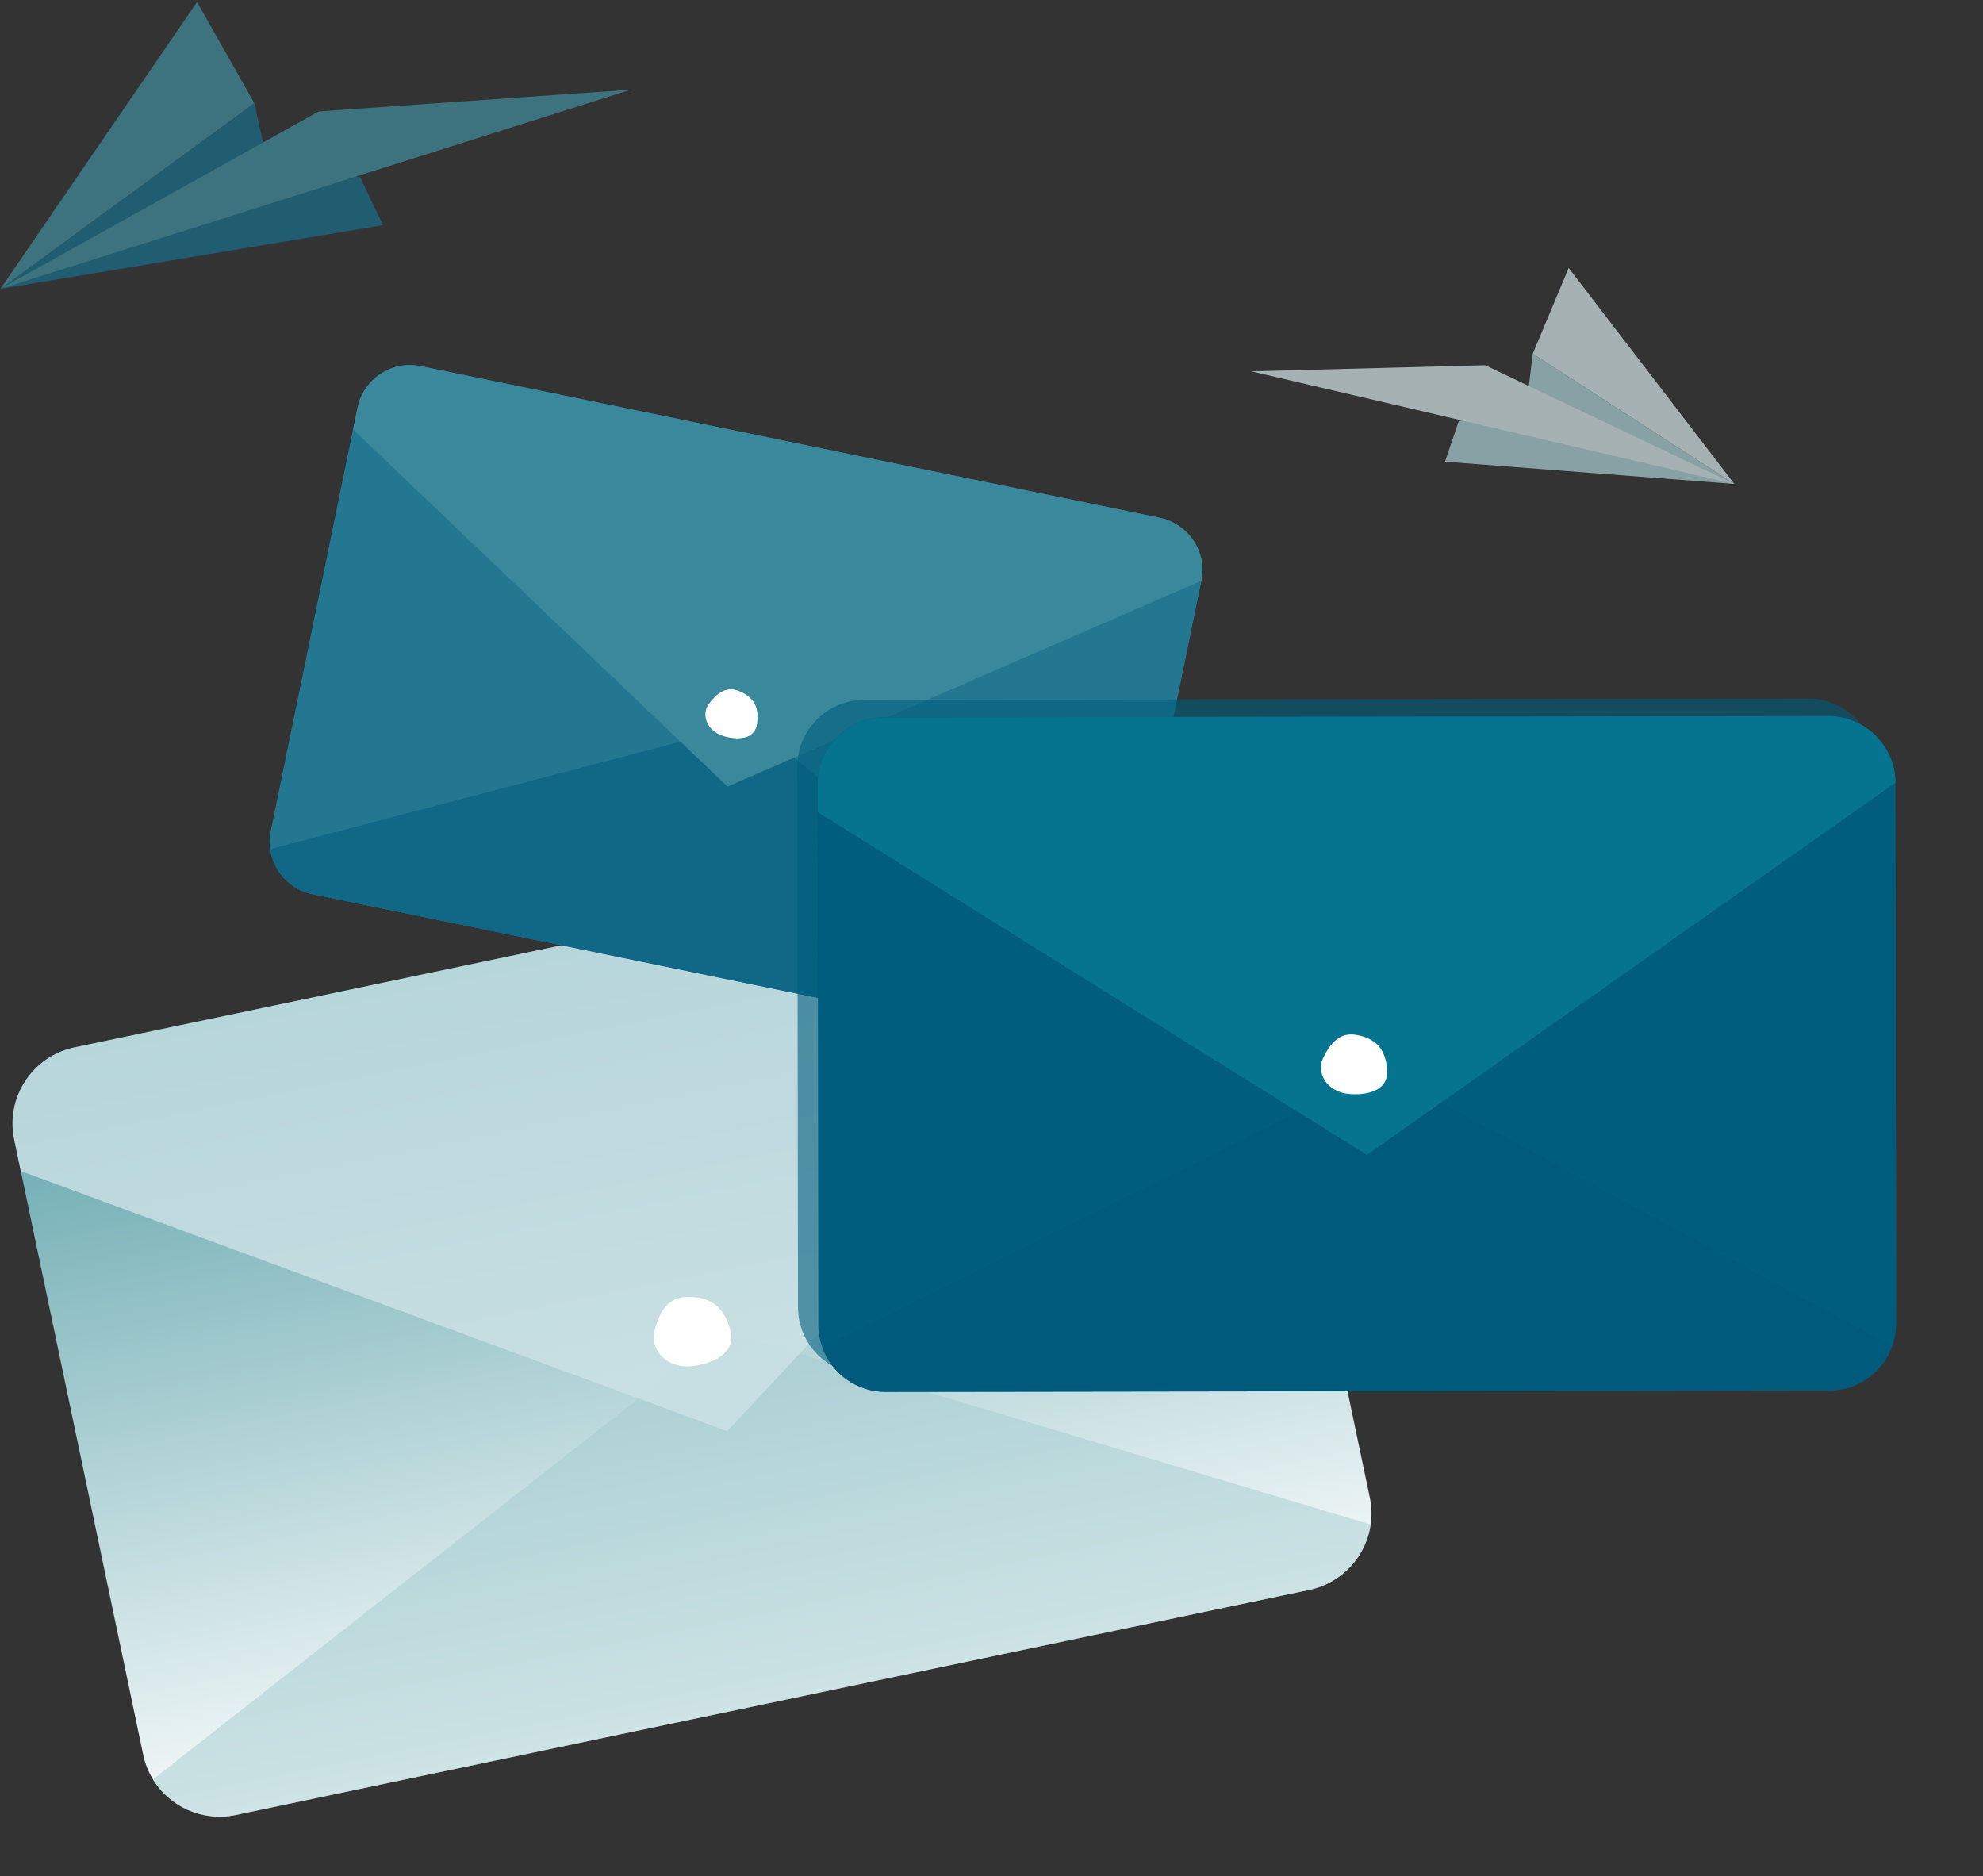 <svg width="538" height="509" viewBox="0 0 538 509" fill="none" xmlns="http://www.w3.org/2000/svg">
<rect x="0" y="0" width="538" height="509" fill="#333333" stroke="none"/>
<path d="M336.632 239.323L371.644 406.31C372.157 408.776 372.219 411.228 371.873 413.58C370.67 422.149 364.189 429.445 355.219 431.327L63.911 492.39C54.879 494.27 46.004 490.141 41.487 482.716C40.267 480.721 39.354 478.492 38.85 476.071L3.854 309.157C1.46 297.732 8.802 286.545 20.248 284.146L311.556 223.084C322.988 220.689 334.199 227.937 336.632 239.323Z" fill="url(#paint0_linear_396_2519)"/>
<path opacity="0.5" d="M371.876 413.594C370.674 422.163 364.193 429.459 355.223 431.342L63.915 492.404C54.883 494.284 46.007 490.155 41.49 482.73L196.504 361.172L371.891 413.591L371.876 413.594Z" fill="#A4CCD0"/>
<path opacity="0.8" d="M336.632 239.323L197.299 388.258L5.634 317.706L3.854 309.157C1.445 297.735 8.787 286.548 20.234 284.149L311.542 223.087C322.974 220.692 334.185 227.94 336.618 239.326L336.632 239.323Z" fill="#CDE2E6"/>
<path d="M177.554 361.204C178.897 355.764 181.191 352.066 186.272 351.871C193.917 351.574 196.694 355.848 198.095 360.717C199.992 367.301 193.109 369.92 188.079 370.582C180.861 371.515 176.352 366.137 177.554 361.204Z" fill="white"/>
<path d="M325.963 157.55L302.408 272.429C302.059 274.121 301.421 275.691 300.571 277.076C297.469 282.148 291.395 284.984 285.215 283.707L84.801 242.595C78.59 241.313 74.125 236.285 73.293 230.369C73.073 228.778 73.103 227.114 73.446 225.452L96.991 110.618C98.614 102.758 106.29 97.709 114.173 99.322L314.583 140.449C322.448 142.073 327.538 149.696 325.963 157.55Z" fill="#247791"/>
<path d="M300.556 277.073C297.454 282.146 291.381 284.981 285.2 283.705L84.787 242.593C78.576 241.31 74.111 236.283 73.278 230.366L204.264 196.073L300.556 277.073Z" fill="#106786"/>
<path d="M325.963 157.551L197.378 213.398L95.791 116.506L97.004 110.637C98.612 102.774 106.302 97.728 114.171 99.338L314.584 140.449C322.449 142.074 327.539 149.697 325.963 157.551Z" fill="#3A889B"/>
<path d="M192.325 190.937C194.652 187.874 197.121 186.167 200.372 187.432C205.264 189.332 205.85 192.794 205.419 196.248C204.815 200.916 199.764 200.7 196.406 199.725C191.596 198.342 190.215 193.717 192.325 190.937Z" fill="white"/>
<path opacity="0.6" d="M508.717 207.598L508.922 354.32C508.922 356.477 508.541 358.56 507.839 360.483C505.321 367.477 498.589 372.489 490.7 372.504L234.738 372.853C226.806 372.853 220.058 367.812 217.556 360.775C216.883 358.881 216.502 356.841 216.502 354.714L216.297 208.05C216.297 198.011 224.435 189.881 234.489 189.866L490.452 189.517C500.492 189.517 508.658 197.574 508.717 207.584V207.598Z" fill="#005D7D"/>
<path d="M514.243 212.347L514.448 359.069C514.448 361.225 514.067 363.309 513.365 365.232C510.847 372.226 504.115 377.238 496.226 377.252L240.264 377.602C232.331 377.602 225.584 372.561 223.082 365.523C222.408 363.629 222.028 361.589 222.028 359.462L221.823 212.798C221.823 202.76 229.96 194.629 240.015 194.615L495.977 194.265C506.017 194.265 514.184 202.322 514.243 212.332V212.347Z" fill="#005D7D"/>
<path d="M513.378 365.232C510.861 372.225 504.129 377.238 496.24 377.252L240.278 377.602C232.345 377.602 225.598 372.561 223.095 365.523L374.911 290.355L513.378 365.232Z" fill="#005A7C"/>
<path d="M514.243 212.347L370.828 313.318L221.837 220.317V212.813C221.808 202.774 229.96 194.644 240.015 194.629L495.977 194.28C506.017 194.28 514.184 202.337 514.243 212.347Z" fill="#06748E"/>
<path d="M358.959 287.078C361.037 282.736 363.628 280.026 367.931 280.754C374.414 281.847 376.01 285.927 376.332 290.269C376.771 296.14 370.521 297.146 366.16 296.811C359.925 296.33 357.057 291.012 358.945 287.078H358.959Z" fill="white"/>
<g opacity="0.7">
<path d="M103.894 61.093L0.12 78.362L68.999 27.979L72.492 43.703L97.729 48.074L103.894 61.093Z" fill="#1A6F8B"/>
<path d="M0.119 78.361L86.493 30.228L171.127 24.338L0.119 78.361Z" fill="#428E9E"/>
<path d="M68.999 27.979L0.12 78.362L53.459 0.544L68.999 27.979Z" fill="#428E9E"/>
</g>
<g opacity="0.7">
<path d="M392.032 125.251L470.546 131.301L415.843 95.965L414.281 108.878L395.761 114.3L392.032 125.251Z" fill="#ACD0D5"/>
<path d="M470.547 131.302L402.952 99.084L339.467 100.742L470.547 131.302Z" fill="#D5E7EA"/>
<path d="M415.844 95.966L470.547 131.301L425.598 72.702L415.844 95.966Z" fill="#D5E7EA"/>
</g>
<defs>
<linearGradient id="paint0_linear_396_2519" x1="105.509" y1="495.026" x2="61.696" y2="277.539" gradientUnits="userSpaceOnUse">
<stop stop-color="white"/>
<stop offset="1" stop-color="#61A5AC"/>
</linearGradient>
</defs>
</svg>
